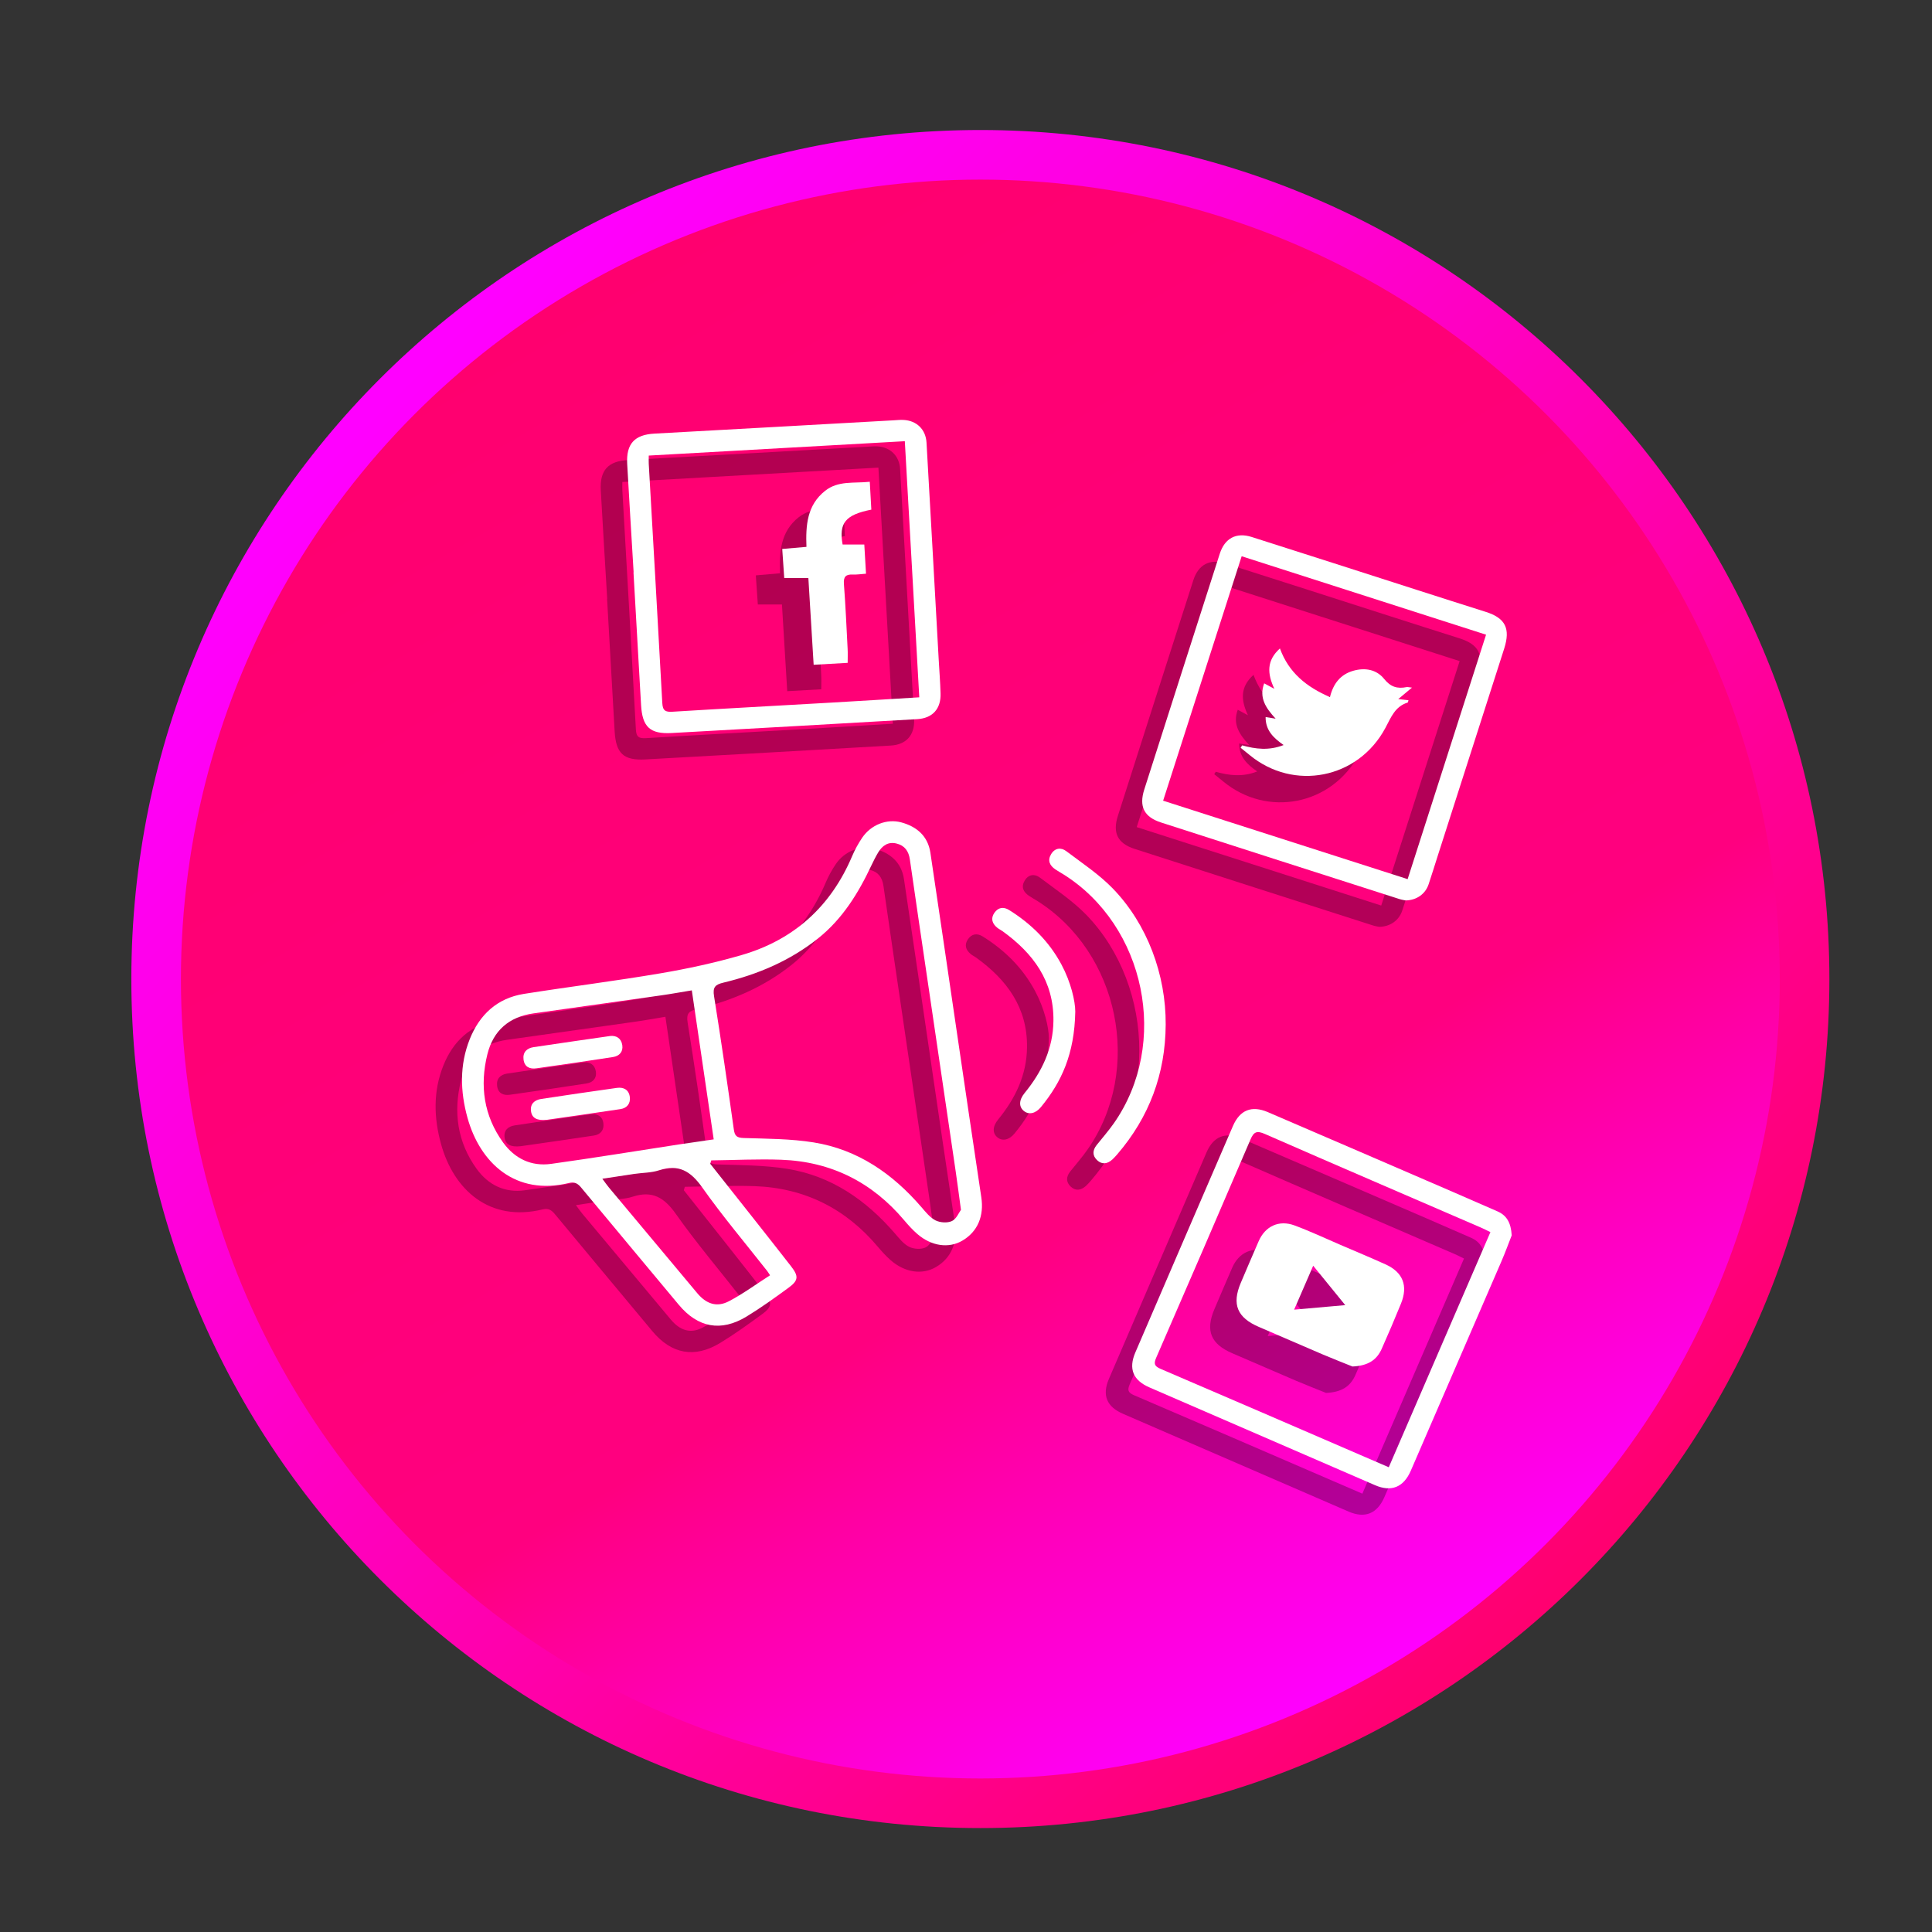 <?xml version="1.0" encoding="utf-8"?>
<!-- Generator: Adobe Illustrator 16.0.0, SVG Export Plug-In . SVG Version: 6.00 Build 0)  -->
<!DOCTYPE svg PUBLIC "-//W3C//DTD SVG 1.1//EN" "http://www.w3.org/Graphics/SVG/1.1/DTD/svg11.dtd">
<svg version="1.1" id="Layer_1" xmlns="http://www.w3.org/2000/svg" xmlns:xlink="http://www.w3.org/1999/xlink" x="0px" y="0px"
	 width="512px" height="512px" viewBox="0 0 512 512" enable-background="new 0 0 512 512" xml:space="preserve">
<rect x="0" y="0" width="512" height="512" fill="#333333" stroke="none"/>
<g>
	<g>
		
			<linearGradient id="SVGID_1_" gradientUnits="userSpaceOnUse" x1="79.224" y1="399.541" x2="395.297" y2="83.467" gradientTransform="matrix(1 0 0 -1 24.945 503.359)">
			<stop  offset="0" style="stop-color:#FF00FF"/>
			<stop  offset="1" style="stop-color:#FF006F"/>
		</linearGradient>
		<path fill="url(#SVGID_1_)" d="M484.805,259.455c0,124.262-100.733,225-225,225s-225-100.738-225-225
			c0-124.267,100.733-225,225-225S484.805,135.188,484.805,259.455z"/>
		
			<linearGradient id="SVGID_2_" gradientUnits="userSpaceOnUse" x1="128.914" y1="427.41" x2="340.807" y2="60.4" gradientTransform="matrix(1 0 0 -1 24.945 503.359)">
			<stop  offset="0" style="stop-color:#FF006F"/>
			<stop  offset="0.66" style="stop-color:#FF007F"/>
			<stop  offset="1" style="stop-color:#FF00FF"/>
		</linearGradient>
		<circle fill="url(#SVGID_2_)" cx="259.805" cy="259.455" r="211.858"/>
	</g>
</g>
<g opacity="0.3">
	<path d="M181.223,315.422c3.802,4.798,7.598,9.597,11.395,14.4c3.355,4.267,6.735,8.521,10.062,12.813
		c2.011,2.598,1.925,3.722-0.746,5.66c-3.618,2.641-7.268,5.28-11.094,7.604c-6.791,4.126-12.922,2.936-17.978-3.142
		c-8.6-10.344-17.25-20.654-25.832-31.021c-0.909-1.112-1.777-1.59-3.195-1.241c-14.182,3.479-23.595-5.257-26.938-17.243
		c-1.943-6.985-2.139-14.04,0.593-20.868c2.592-6.484,7.273-10.867,14.347-11.991c12.042-1.907,24.145-3.405,36.161-5.446
		c7.268-1.235,14.522-2.806,21.596-4.866c13.808-4.028,23.563-12.854,29.211-26.148c0.733-1.73,1.657-3.417,2.708-4.964
		c2.311-3.386,6.516-5.072,10.343-4.027c4.089,1.111,7.035,3.611,7.702,8.02c2.359,15.709,4.639,31.437,6.956,47.158
		c2.17,14.713,4.315,29.426,6.535,44.126c0.764,4.994-0.929,9.126-4.988,11.521c-3.613,2.14-8.209,1.504-11.979-1.76
		c-1.241-1.082-2.359-2.312-3.424-3.576c-8.532-10.146-19.413-15.604-32.641-16.088c-6.168-0.221-12.348,0.098-18.533,0.171
		C181.394,314.815,181.309,315.115,181.223,315.422z M247.665,327.615c-0.538-3.937-0.936-7.06-1.395-10.171
		c-2.48-16.896-4.976-33.79-7.463-50.679c-1.571-10.667-3.154-21.327-4.683-31.999c-0.313-2.207-1.369-3.687-3.516-4.218
		c-2.236-0.568-3.802,0.557-4.901,2.396c-0.643,1.076-1.21,2.207-1.749,3.344c-3.479,7.408-7.695,14.26-14.225,19.45
		c-7.414,5.892-15.903,9.487-25.036,11.674c-2.164,0.515-2.861,1.204-2.464,3.606c1.884,11.729,3.582,23.489,5.232,35.257
		c0.245,1.772,0.789,2.249,2.616,2.312c6.197,0.201,12.463,0.184,18.563,1.168c11.688,1.882,20.905,8.288,28.545,17.15
		c1.125,1.303,2.28,2.775,3.747,3.516c1.224,0.604,3.148,0.732,4.347,0.165C246.467,330.029,247.121,328.344,247.665,327.615z
		 M176.339,269.455c-2.94,0.482-5.483,0.953-8.038,1.314c-11.296,1.612-22.591,3.209-33.894,4.786
		c-6.498,0.903-10.686,4.56-12.243,10.831c-2.072,8.344-0.954,16.302,4.163,23.386c3.099,4.285,7.469,6.394,12.726,5.667
		c11.296-1.565,22.562-3.417,33.833-5.146c3.001-0.452,6.009-0.867,9.254-1.346C180.202,295.714,178.289,282.743,176.339,269.455z
		 M152.623,319.377c0.727,0.972,1.191,1.661,1.729,2.304c7.807,9.353,15.611,18.698,23.436,28.032
		c2.372,2.836,5.158,3.813,8.361,2.14c3.784-1.98,7.269-4.555,10.923-6.889c-0.408-0.618-0.567-0.894-0.758-1.139
		c-5.775-7.353-11.828-14.511-17.219-22.14c-3.063-4.327-6.235-6.253-11.449-4.541c-2.054,0.672-4.346,0.636-6.521,0.947
		C158.423,318.489,155.722,318.905,152.623,319.377z"/>
	<path d="M393.619,334.383c-0.723,1.84-1.656,4.406-2.738,6.913c-7.983,18.483-16.003,36.949-23.992,55.428
		c-1.906,4.413-5.152,5.746-9.498,3.863c-19.921-8.645-39.835-17.269-59.75-25.898c-4.352-1.877-5.642-4.921-3.759-9.291
		c8.601-20.013,17.237-40.013,25.868-60.014c1.814-4.198,4.938-5.501,9.224-3.667c16.332,7.006,32.641,14.07,48.954,21.112
		c3.974,1.719,7.935,3.467,11.901,5.189C392.243,329.076,393.417,330.96,393.619,334.383z M361.039,395.837
		c9.033-20.904,17.977-41.57,26.938-62.312c-1.068-0.513-1.827-0.91-2.622-1.253c-19.052-8.239-38.129-16.43-57.15-24.761
		c-2.104-0.917-2.923-0.624-3.814,1.467c-8.264,19.303-16.606,38.575-24.987,57.836c-0.696,1.607-0.465,2.256,1.187,2.958
		c17.579,7.52,35.116,15.123,52.665,22.702C355.758,393.557,358.265,394.639,361.039,395.837z"/>
	<path d="M365.502,245.623c-0.275-0.061-0.984-0.159-1.646-0.367c-21.052-6.748-42.103-13.489-63.142-20.28
		c-4.519-1.455-5.917-4.23-4.469-8.753c6.649-20.832,13.324-41.657,20.006-62.477c1.313-4.089,4.34-5.746,8.454-4.443
		c14.541,4.614,29.059,9.309,43.594,13.967c6.137,1.962,12.28,3.942,18.436,5.88c5.185,1.638,6.607,4.376,4.885,9.755
		c-5.874,18.35-11.772,36.693-17.653,55.043c-0.794,2.469-1.546,4.951-2.377,7.415C370.746,243.887,368.447,245.58,365.502,245.623z
		 M366.039,239.98c6.979-21.767,13.856-43.209,20.782-64.78c-21.784-6.993-43.173-13.856-64.769-20.789
		c-6.968,21.681-13.832,43.075-20.813,64.78C322.879,226.136,344.261,232.994,366.039,239.98z"/>
	<path d="M160.917,158.673c-0.568-9.578-1.173-19.162-1.705-28.746c-0.293-5.337,1.968-7.728,7.219-8.015
		c21.137-1.148,42.274-2.347,63.411-3.526c0.862-0.05,1.736-0.146,2.598-0.099c3.473,0.177,5.887,2.5,6.095,5.996
		c1.101,19.175,2.163,38.344,3.232,57.52c0.165,2.988,0.403,5.972,0.489,8.961c0.134,4.083-2.121,6.576-6.167,6.814
		c-21.681,1.247-43.368,2.494-65.055,3.68c-5.808,0.324-7.818-1.619-8.148-7.458c-0.666-11.704-1.338-23.417-2.005-35.121
		C160.893,158.679,160.905,158.679,160.917,158.673z M236.62,191.796c-1.284-22.763-2.55-45.183-3.833-67.873
		c-22.764,1.277-45.264,2.542-67.861,3.809c0,0.94-0.037,1.552,0,2.17c1.204,21.131,2.445,42.262,3.588,63.393
		c0.104,2.055,0.844,2.434,2.708,2.322c13.9-0.854,27.813-1.595,41.706-2.396C220.697,192.774,228.46,192.291,236.62,191.796z"/>
	<path d="M301.92,278.544c-0.074,13.032-4.348,24.505-12.861,34.39c-0.415,0.471-0.831,0.948-1.302,1.37
		c-1.283,1.153-2.708,1.381-4.01,0.158c-1.296-1.217-1.217-2.642-0.122-4.011c1.521-1.913,3.142-3.753,4.535-5.739
		c14.848-21.174,8.483-52.384-13.441-66.063c-0.672-0.416-1.356-0.795-2.011-1.235c-1.511-1.009-2.164-2.354-1.167-4.027
		c0.996-1.688,2.641-1.89,4.059-0.802c4.193,3.167,8.655,6.119,12.286,9.859C297.048,251.894,302.005,265.305,301.92,278.544z"/>
	<path d="M277.959,275.085c-0.202,11.24-3.655,18.673-9.097,25.299c-1.411,1.725-3.202,2.098-4.505,1.053
		c-1.394-1.119-1.355-2.903,0.179-4.78c4.554-5.568,7.549-11.772,7.634-19.107c0.135-10.544-5.366-17.922-13.496-23.783
		c-0.446-0.318-0.96-0.557-1.388-0.905c-1.332-1.082-1.798-2.433-0.782-3.93c1.002-1.468,2.427-1.699,3.924-0.765
		c5.844,3.649,10.605,8.338,13.882,14.47C276.81,267.315,277.953,272.315,277.959,275.085z"/>
	<path d="M137.971,303.758c-2.683,0.288-4.016-0.458-4.254-2.321c-0.238-1.877,0.917-2.94,2.72-3.203
		c6.682-1.009,13.368-2.005,20.067-2.935c1.779-0.244,3.172,0.508,3.405,2.428c0.214,1.74-0.771,2.934-2.464,3.195
		C150.685,301.955,143.906,302.896,137.971,303.758z"/>
	<path d="M154.78,281.539c1.485-0.128,2.837,0.544,3.13,2.421c0.274,1.778-0.771,2.897-2.451,3.166
		c-6.754,1.046-13.521,2.036-20.294,2.989c-1.772,0.257-3.179-0.36-3.423-2.341c-0.232-1.913,0.861-2.989,2.646-3.266
		C141.07,283.502,147.763,282.554,154.78,281.539z"/>
	<path d="M351.418,369.137c-2.097-0.851-5.006-1.975-7.879-3.196c-5.653-2.402-11.26-4.878-16.906-7.286
		c-5.746-2.451-7.231-5.972-4.823-11.662c1.56-3.697,3.154-7.378,4.749-11.058c1.718-3.968,5.379-5.716,9.505-4.182
		c4.126,1.527,8.118,3.41,12.17,5.152c3.975,1.705,7.972,3.374,11.913,5.152c4.652,2.091,6.064,5.679,4.12,10.435
		c-1.632,4.011-3.331,7.995-5.092,11.949C357.886,367.353,355.611,368.954,351.418,369.137z M341.009,342.432
		c-1.729,3.985-3.288,7.573-5.049,11.639c4.762-0.422,8.937-0.789,13.545-1.198C346.583,349.29,343.942,346.038,341.009,342.432z"/>
	<path d="M322.194,204.528c3.539,0.99,7.066,1.449,10.979-0.085c-2.689-1.876-4.805-3.895-4.774-7.415
		c0.819,0.135,1.541,0.245,2.659,0.428c-2.604-2.812-4.456-5.544-3.038-9.364c0.789,0.423,1.498,0.813,2.696,1.455
		c-1.901-4.053-2.085-7.506,1.479-10.702c2.343,6.448,7.078,10.22,13.26,12.891c0.866-3.57,2.787-6.015,6.196-6.98
		c3.137-0.886,6.162-0.33,8.18,2.188c1.698,2.127,3.509,2.634,5.929,2.146c0.27-0.049,0.563,0.042,1.425,0.135
		c-1.406,1.174-2.438,2.042-3.637,3.044c0.996,0.109,1.814,0.208,2.714,0.306c-0.086,0.238-0.11,0.581-0.232,0.617
		c-3.344,1.04-4.377,3.899-5.867,6.681c-7.226,13.559-24.354,16.876-36.033,7.194c-0.782-0.643-1.564-1.271-2.354-1.907
		C321.913,204.95,322.054,204.736,322.194,204.528z"/>
	<path d="M223.912,142.059c-6.89,1.362-8.638,3.557-7.61,9.242c1.791,0,3.625,0,5.746,0c0.153,2.622,0.3,5.079,0.452,7.738
		c-1.369,0.099-2.451,0.27-3.526,0.221c-1.81-0.073-2.47,0.556-2.329,2.481c0.435,5.729,0.69,11.461,0.984,17.194
		c0.066,1.161,0.012,2.329,0.012,3.729c-2.958,0.165-5.819,0.33-9.016,0.507c-0.472-7.72-0.937-15.286-1.4-22.982
		c-2.15,0-4.156,0-6.394,0c-0.178-2.562-0.349-5.037-0.532-7.708c2.207-0.195,4.218-0.36,6.418-0.557
		c-0.214-5.672,0.128-11.051,4.963-14.864c3.466-2.739,7.585-1.933,11.822-2.384C223.649,137.285,223.778,139.663,223.912,142.059z"
		/>
</g>
<g>
	<path fill="#FFFFFF" d="M188.223,308.422c3.802,4.798,7.598,9.597,11.395,14.4c3.355,4.267,6.735,8.521,10.062,12.813
		c2.011,2.598,1.925,3.722-0.746,5.66c-3.618,2.641-7.268,5.28-11.094,7.604c-6.791,4.126-12.922,2.936-17.978-3.142
		c-8.6-10.344-17.25-20.654-25.832-31.021c-0.909-1.112-1.777-1.59-3.195-1.241c-14.182,3.479-23.595-5.257-26.938-17.243
		c-1.943-6.985-2.139-14.04,0.593-20.868c2.592-6.484,7.273-10.867,14.347-11.991c12.042-1.907,24.145-3.405,36.161-5.446
		c7.268-1.235,14.522-2.806,21.596-4.866c13.808-4.028,23.563-12.854,29.211-26.148c0.733-1.73,1.657-3.417,2.708-4.964
		c2.311-3.386,6.516-5.072,10.343-4.027c4.089,1.111,7.035,3.611,7.702,8.02c2.359,15.709,4.639,31.437,6.956,47.158
		c2.17,14.713,4.315,29.426,6.535,44.126c0.764,4.994-0.929,9.126-4.988,11.521c-3.613,2.14-8.209,1.504-11.979-1.76
		c-1.241-1.082-2.359-2.312-3.424-3.576c-8.532-10.146-19.413-15.604-32.641-16.088c-6.168-0.221-12.348,0.098-18.533,0.171
		C188.394,307.815,188.309,308.115,188.223,308.422z M254.665,320.615c-0.538-3.937-0.936-7.06-1.395-10.171
		c-2.48-16.896-4.976-33.79-7.463-50.679c-1.571-10.667-3.154-21.327-4.683-31.999c-0.313-2.207-1.369-3.687-3.516-4.218
		c-2.236-0.568-3.802,0.557-4.901,2.396c-0.643,1.076-1.21,2.207-1.749,3.344c-3.479,7.408-7.695,14.26-14.225,19.45
		c-7.414,5.892-15.903,9.487-25.036,11.674c-2.164,0.515-2.861,1.204-2.464,3.606c1.884,11.729,3.582,23.489,5.232,35.257
		c0.245,1.772,0.789,2.249,2.616,2.312c6.197,0.201,12.463,0.184,18.563,1.168c11.688,1.882,20.905,8.288,28.545,17.15
		c1.125,1.303,2.28,2.775,3.747,3.516c1.224,0.604,3.148,0.732,4.347,0.165C253.467,323.029,254.121,321.344,254.665,320.615z
		 M183.339,262.455c-2.94,0.482-5.483,0.953-8.038,1.314c-11.296,1.612-22.591,3.209-33.894,4.786
		c-6.498,0.903-10.686,4.56-12.243,10.831c-2.072,8.344-0.954,16.302,4.163,23.386c3.099,4.285,7.469,6.394,12.726,5.667
		c11.296-1.565,22.562-3.417,33.833-5.146c3.001-0.452,6.009-0.867,9.254-1.346C187.202,288.714,185.289,275.743,183.339,262.455z
		 M159.623,312.377c0.727,0.972,1.191,1.661,1.729,2.304c7.807,9.353,15.611,18.698,23.436,28.032
		c2.372,2.836,5.158,3.813,8.361,2.14c3.784-1.98,7.269-4.555,10.923-6.889c-0.408-0.618-0.567-0.894-0.758-1.139
		c-5.775-7.353-11.828-14.511-17.219-22.14c-3.063-4.327-6.235-6.253-11.449-4.541c-2.054,0.672-4.346,0.636-6.521,0.947
		C165.423,311.489,162.722,311.905,159.623,312.377z"/>
	<path fill="#FFFFFF" d="M400.619,327.383c-0.723,1.84-1.656,4.406-2.738,6.913c-7.983,18.483-16.003,36.949-23.992,55.428
		c-1.906,4.413-5.152,5.746-9.498,3.863c-19.921-8.645-39.835-17.269-59.75-25.898c-4.352-1.877-5.642-4.921-3.759-9.291
		c8.601-20.013,17.237-40.013,25.868-60.014c1.814-4.198,4.938-5.501,9.224-3.667c16.332,7.006,32.641,14.07,48.954,21.112
		c3.974,1.719,7.935,3.467,11.901,5.189C399.243,322.076,400.417,323.96,400.619,327.383z M368.039,388.837
		c9.033-20.904,17.977-41.57,26.938-62.312c-1.068-0.513-1.827-0.91-2.622-1.253c-19.052-8.239-38.129-16.43-57.15-24.761
		c-2.104-0.917-2.923-0.624-3.814,1.467c-8.264,19.303-16.606,38.575-24.987,57.836c-0.696,1.607-0.465,2.256,1.187,2.958
		c17.579,7.52,35.116,15.123,52.665,22.702C362.758,386.557,365.265,387.639,368.039,388.837z"/>
	<path fill="#FFFFFF" d="M372.502,238.623c-0.275-0.061-0.984-0.159-1.646-0.367c-21.052-6.748-42.103-13.489-63.142-20.28
		c-4.519-1.455-5.917-4.23-4.469-8.753c6.649-20.832,13.324-41.657,20.006-62.477c1.313-4.089,4.34-5.746,8.454-4.443
		c14.541,4.614,29.059,9.309,43.594,13.967c6.137,1.962,12.28,3.942,18.436,5.88c5.185,1.638,6.607,4.376,4.885,9.755
		c-5.874,18.35-11.772,36.693-17.653,55.043c-0.794,2.469-1.546,4.951-2.377,7.415C377.746,236.887,375.447,238.58,372.502,238.623z
		 M373.039,232.98c6.979-21.767,13.856-43.209,20.782-64.78c-21.784-6.993-43.173-13.856-64.769-20.789
		c-6.968,21.681-13.832,43.075-20.813,64.78C329.879,219.136,351.261,225.994,373.039,232.98z"/>
	<path fill="#FFFFFF" d="M167.917,151.673c-0.568-9.578-1.173-19.162-1.705-28.746c-0.293-5.337,1.968-7.728,7.219-8.015
		c21.137-1.148,42.274-2.347,63.411-3.526c0.862-0.05,1.736-0.146,2.598-0.099c3.473,0.177,5.887,2.5,6.095,5.996
		c1.101,19.175,2.163,38.344,3.232,57.52c0.165,2.988,0.403,5.972,0.489,8.961c0.134,4.083-2.121,6.576-6.167,6.814
		c-21.681,1.247-43.368,2.494-65.055,3.68c-5.808,0.324-7.818-1.619-8.148-7.458c-0.666-11.704-1.338-23.417-2.005-35.121
		C167.893,151.679,167.905,151.679,167.917,151.673z M243.62,184.796c-1.284-22.763-2.55-45.183-3.833-67.873
		c-22.764,1.277-45.264,2.542-67.861,3.809c0,0.94-0.037,1.552,0,2.17c1.204,21.131,2.445,42.262,3.588,63.393
		c0.104,2.055,0.844,2.434,2.708,2.322c13.9-0.854,27.813-1.595,41.706-2.396C227.697,185.774,235.46,185.291,243.62,184.796z"/>
	<path fill="#FFFFFF" d="M308.92,271.544c-0.074,13.032-4.348,24.505-12.861,34.39c-0.415,0.471-0.831,0.948-1.302,1.37
		c-1.283,1.153-2.708,1.381-4.01,0.158c-1.296-1.217-1.217-2.642-0.122-4.011c1.521-1.913,3.142-3.753,4.535-5.739
		c14.848-21.174,8.483-52.384-13.441-66.063c-0.672-0.416-1.356-0.795-2.011-1.235c-1.511-1.009-2.164-2.354-1.167-4.027
		c0.996-1.688,2.641-1.89,4.059-0.802c4.193,3.167,8.655,6.119,12.286,9.859C304.048,244.894,309.005,258.305,308.92,271.544z"/>
	<path fill="#FFFFFF" d="M284.959,268.085c-0.202,11.24-3.655,18.673-9.097,25.299c-1.411,1.725-3.202,2.098-4.505,1.053
		c-1.394-1.119-1.355-2.903,0.179-4.78c4.554-5.568,7.549-11.772,7.634-19.107c0.135-10.544-5.366-17.922-13.496-23.783
		c-0.446-0.318-0.96-0.557-1.388-0.905c-1.332-1.082-1.798-2.433-0.782-3.93c1.002-1.468,2.427-1.699,3.924-0.765
		c5.844,3.649,10.605,8.338,13.882,14.47C283.81,260.315,284.953,265.315,284.959,268.085z"/>
	<path fill="#FFFFFF" d="M144.971,296.758c-2.683,0.288-4.016-0.458-4.254-2.321c-0.238-1.877,0.917-2.94,2.72-3.203
		c6.682-1.009,13.368-2.005,20.067-2.935c1.779-0.244,3.172,0.508,3.405,2.428c0.214,1.74-0.771,2.934-2.464,3.195
		C157.685,294.955,150.906,295.896,144.971,296.758z"/>
	<path fill="#FFFFFF" d="M161.78,274.539c1.485-0.128,2.837,0.544,3.13,2.421c0.274,1.778-0.771,2.897-2.451,3.166
		c-6.754,1.046-13.521,2.036-20.294,2.989c-1.772,0.257-3.179-0.36-3.423-2.341c-0.232-1.913,0.861-2.989,2.646-3.266
		C148.07,276.502,154.763,275.554,161.78,274.539z"/>
	<path fill="#FFFFFF" d="M358.418,362.137c-2.097-0.851-5.006-1.975-7.879-3.196c-5.653-2.402-11.26-4.878-16.906-7.286
		c-5.746-2.451-7.231-5.972-4.823-11.662c1.56-3.697,3.154-7.378,4.749-11.058c1.718-3.968,5.379-5.716,9.505-4.182
		c4.126,1.527,8.118,3.41,12.17,5.152c3.975,1.705,7.972,3.374,11.913,5.152c4.652,2.091,6.064,5.679,4.12,10.435
		c-1.632,4.011-3.331,7.995-5.092,11.949C364.886,360.353,362.611,361.954,358.418,362.137z M348.009,335.432
		c-1.729,3.985-3.288,7.573-5.049,11.639c4.762-0.422,8.937-0.789,13.545-1.198C353.583,342.29,350.942,339.038,348.009,335.432z"/>
	<path fill="#FFFFFF" d="M329.194,197.528c3.539,0.99,7.066,1.449,10.979-0.085c-2.689-1.876-4.805-3.895-4.774-7.415
		c0.819,0.135,1.541,0.245,2.659,0.428c-2.604-2.812-4.456-5.544-3.038-9.364c0.789,0.423,1.498,0.813,2.696,1.455
		c-1.901-4.053-2.085-7.506,1.479-10.702c2.343,6.448,7.078,10.22,13.26,12.891c0.866-3.57,2.787-6.015,6.196-6.98
		c3.137-0.886,6.162-0.33,8.18,2.188c1.698,2.127,3.509,2.634,5.929,2.146c0.27-0.049,0.563,0.042,1.425,0.135
		c-1.406,1.174-2.438,2.042-3.637,3.044c0.996,0.109,1.814,0.208,2.714,0.306c-0.086,0.238-0.11,0.581-0.232,0.617
		c-3.344,1.04-4.377,3.899-5.867,6.681c-7.226,13.559-24.354,16.876-36.033,7.194c-0.782-0.643-1.564-1.271-2.354-1.907
		C328.913,197.95,329.054,197.736,329.194,197.528z"/>
	<path fill="#FFFFFF" d="M230.912,135.059c-6.89,1.362-8.638,3.557-7.61,9.242c1.791,0,3.625,0,5.746,0
		c0.153,2.622,0.3,5.079,0.452,7.738c-1.369,0.099-2.451,0.27-3.526,0.221c-1.81-0.073-2.47,0.556-2.329,2.481
		c0.435,5.729,0.69,11.461,0.984,17.194c0.066,1.161,0.012,2.329,0.012,3.729c-2.958,0.165-5.819,0.33-9.016,0.507
		c-0.472-7.72-0.937-15.286-1.4-22.982c-2.15,0-4.156,0-6.394,0c-0.178-2.562-0.349-5.037-0.532-7.708
		c2.207-0.195,4.218-0.36,6.418-0.557c-0.214-5.672,0.128-11.051,4.963-14.864c3.466-2.739,7.585-1.933,11.822-2.384
		C230.649,130.285,230.778,132.663,230.912,135.059z"/>
</g>
</svg>
